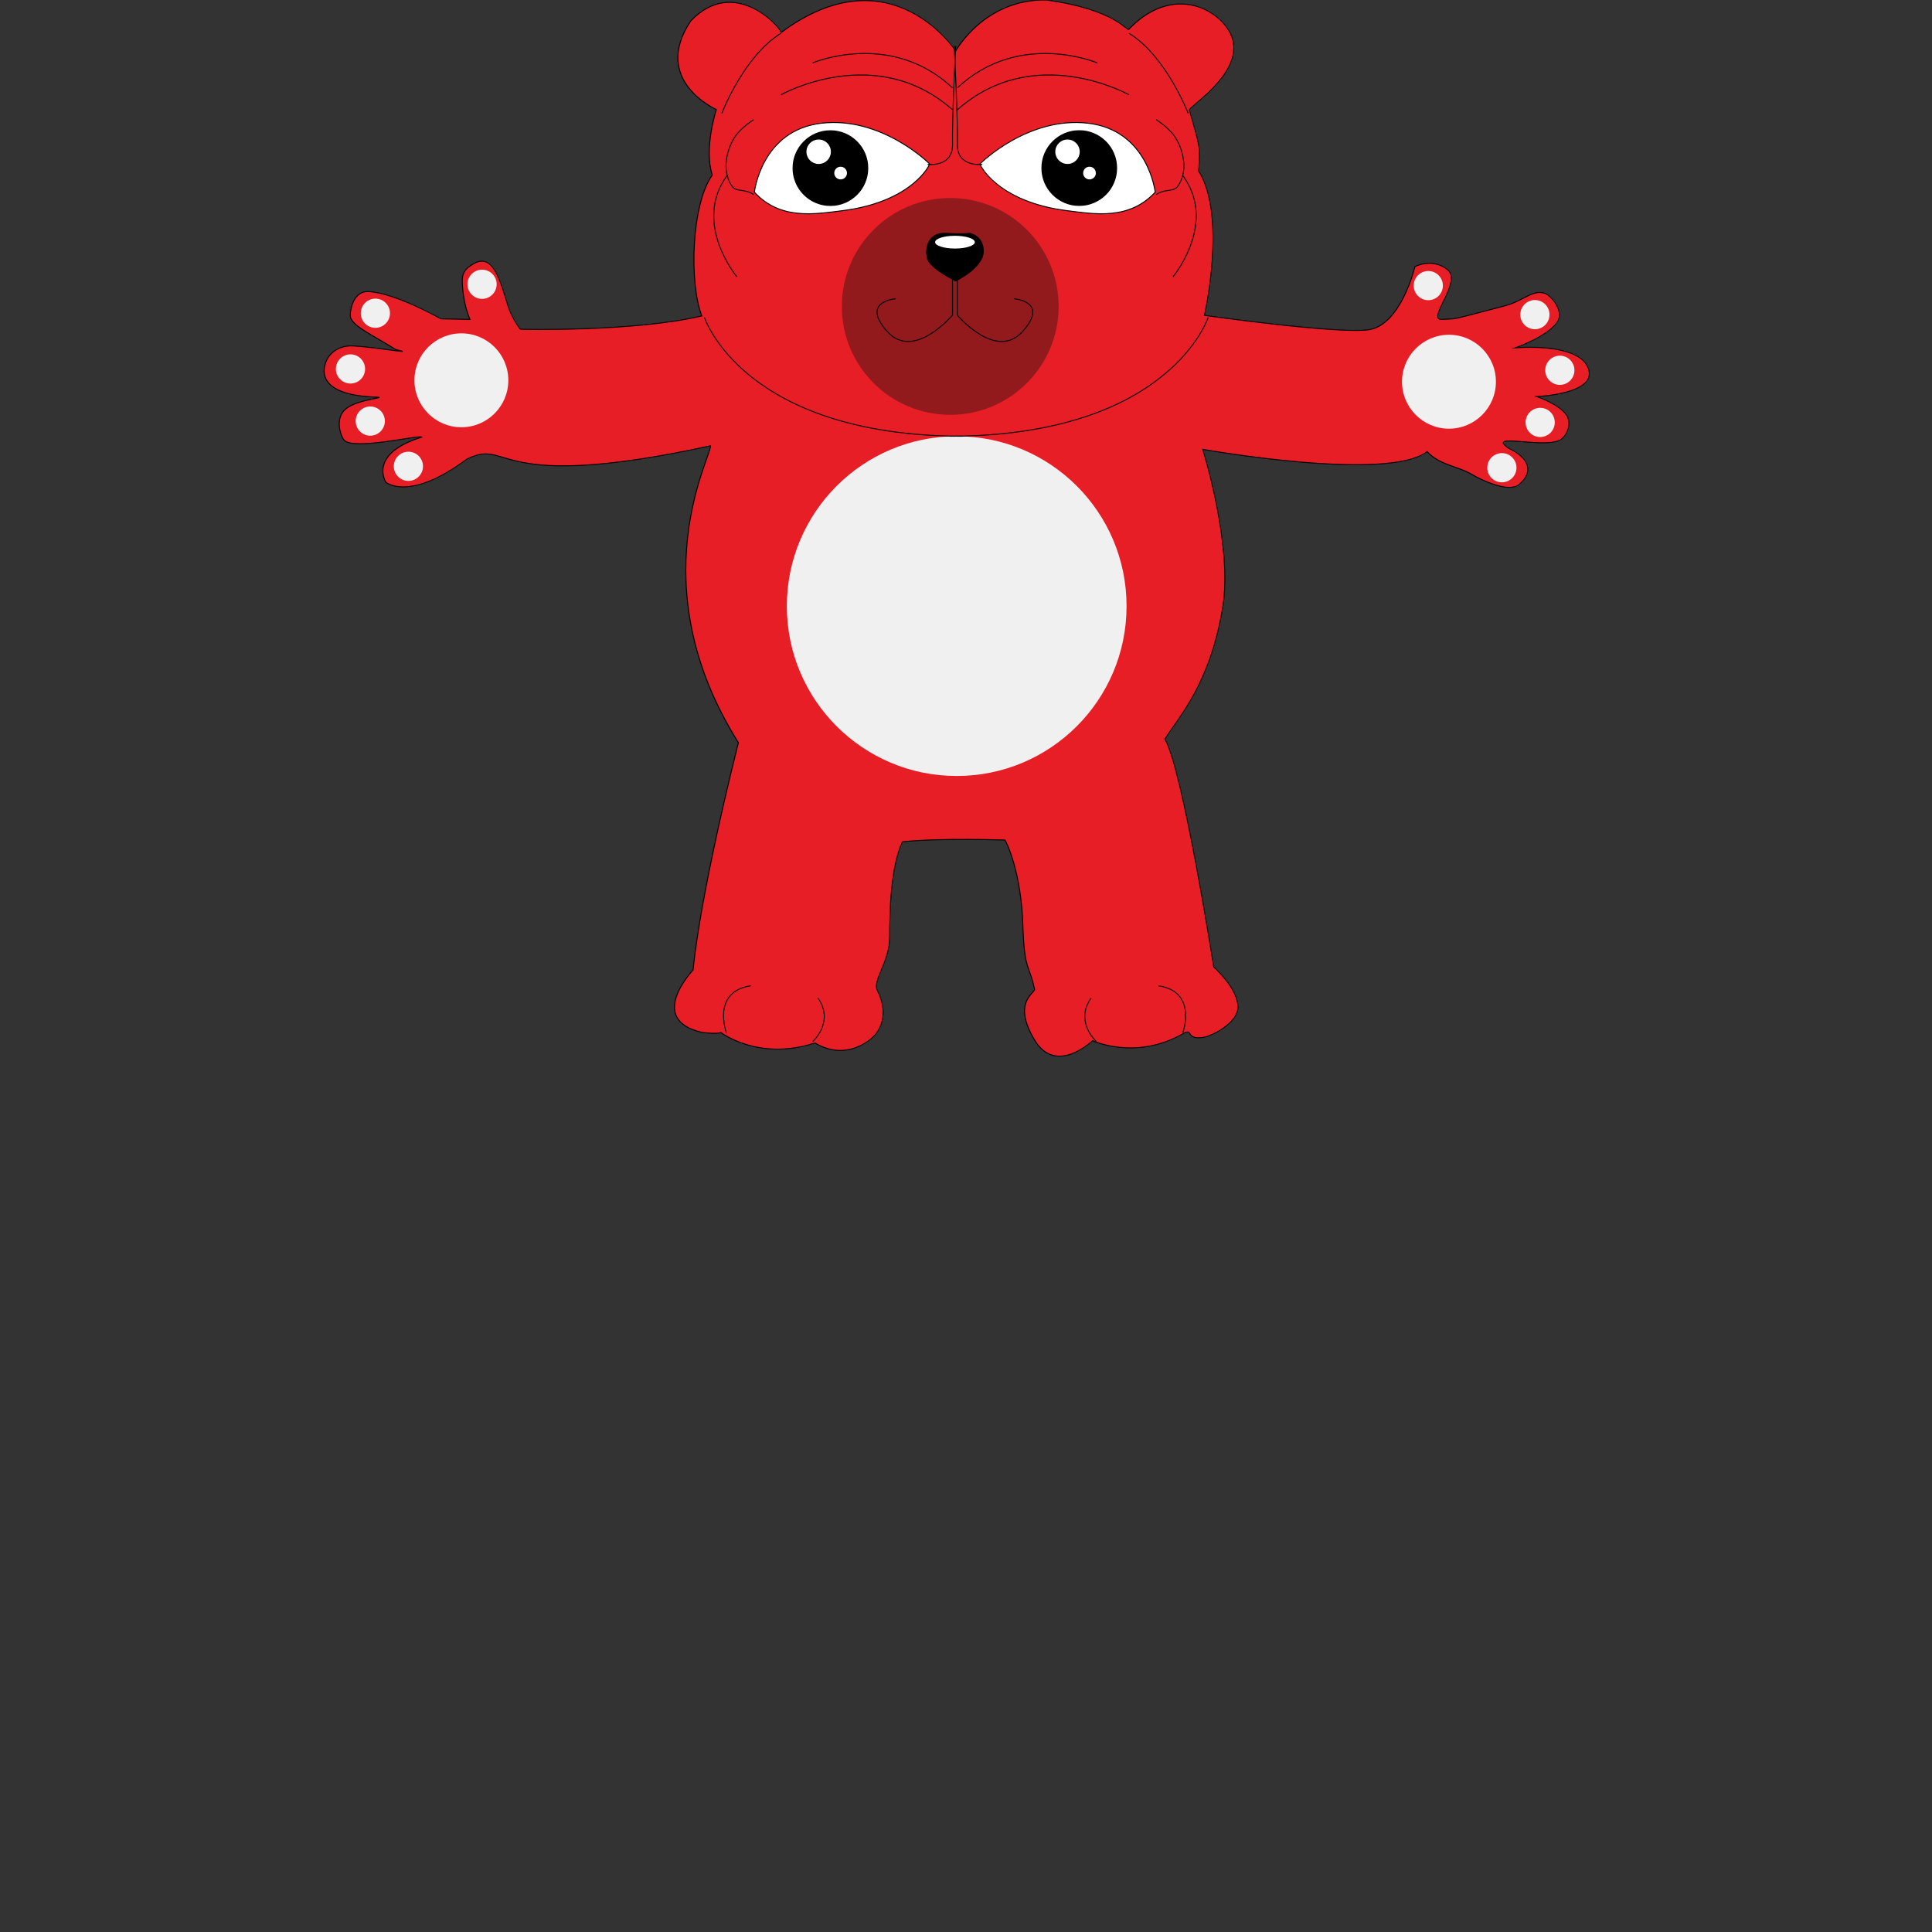 <svg width="300" height="300" viewBox="0 0 300 300" fill="none" xmlns="http://www.w3.org/2000/svg">
<rect x="0" y="0" width="300" height="300" fill="#333333" stroke="none"/>
<g clip-path="url(#clip0_1306_1954)">
<path d="M110.33 69.226C110.512 70.848 99.166 90.653 114.653 115.319C108.353 140.527 107.629 150.607 107.629 150.607C107.629 150.607 100.246 158.351 109.069 160.328C111.499 160.599 111.948 160.328 111.948 160.328C111.948 160.328 117.799 164.829 126.533 161.95C131.665 165.011 135.534 161.048 135.534 161.048C135.534 161.048 138.595 158.529 136.254 153.847C135.431 152.197 138.146 149.382 138.146 145.565C138.146 141.749 138.26 134.736 140.128 130.713C145.979 130.082 156.063 130.442 156.063 130.442C156.063 130.442 158.675 135.124 158.853 144.396C159.124 150.878 159.844 149.71 160.653 153.668C160.293 154.477 157.321 155.921 160.653 161.501C163.985 167.081 169.654 161.59 169.654 161.59C169.654 161.59 176.314 164.74 183.697 160.51C185.362 159.559 183.99 161.547 186.894 161.073C188.177 160.863 192.129 158.91 192.228 156.484C192.346 153.586 188.469 150.158 188.469 150.158C188.469 150.158 183.676 119.527 180.886 114.756C183.07 111.289 187.917 106.175 189.866 94.299C191.451 84.638 186.758 69.768 186.758 69.768C186.758 69.768 215.476 74.899 221.598 70.128C223.622 72.287 226.369 72.348 228.621 73.706C230.043 74.561 234.28 76.549 235.844 75.259C238.139 73.367 237.612 71.19 234.223 69.586C233.553 69.119 233.339 68.834 233.45 68.667C233.931 67.954 240.509 69.511 242.394 68.236C243.288 67.63 244.172 65.713 243.203 64.387C241.952 62.677 238.613 61.576 238.613 61.576C238.613 61.576 248.156 61.216 246.624 57.164C245.095 53.113 235.281 54.014 235.281 54.014C235.281 54.014 240.377 52.257 241.852 49.941C242.946 48.224 240.73 45.822 239.896 45.551C237.929 44.917 236.614 46.723 233.617 47.507C224.345 49.938 226.551 49.421 223.939 49.599C221.327 49.781 227.178 43.748 224.748 41.856C222.318 39.964 219.706 41.407 219.706 41.407C219.706 41.407 217.546 50.59 212.415 51.22C207.284 51.851 187.029 48.968 187.029 48.968C187.029 48.968 190.539 33.574 186.128 26.551C186.399 22.499 186.309 22.859 184.688 17.097C184.546 16.591 192.314 11.919 191.53 6.653C190.892 2.373 182.874 -3.3 175.327 4.493C175.056 5.124 173.645 1.536 162.481 0.003C152.856 -0.192 148.402 7.914 148.402 7.914C148.402 7.914 138.328 -7.569 121.313 5.035C120.953 3.955 113.929 -3.699 107.269 3.236C101.058 12.508 111.232 17.008 111.232 17.008C111.232 17.008 109.251 23.041 110.601 27.182C107.362 31.682 106.97 43.912 108.98 49.057C98.268 51.577 80.804 51.128 80.804 51.128C80.804 51.128 79.532 49.592 78.869 47.472C77.761 43.933 76.66 39.251 73.645 40.897C71.553 42.038 71.646 43.05 71.917 45.48C72.184 47.871 72.975 49.599 72.975 49.599L68.475 49.51C68.475 49.51 61.291 45.437 57.2 45.28C54.556 45.177 54.321 48.822 54.399 49.161C54.734 50.661 57.635 51.887 61.455 54.281C64.933 55.105 58.935 53.968 54.941 53.718C51.891 53.526 50.832 55.721 50.832 55.721C50.832 55.721 47.411 61.301 58.394 61.661C60.439 61.729 55.575 61.957 53.722 63.471C51.848 65.007 52.981 67.829 53.419 68.332C54.87 70 65.21 67.466 65.506 67.872C57.043 70.484 59.926 74.896 59.926 74.896C59.926 74.896 63.55 77.967 72.462 71.307C79.386 67.89 75.94 76.699 110.33 69.226Z" fill="#E71E25" stroke="black" stroke-width="0.146" stroke-miterlimit="10"/>
<path d="M148.556 120.495C163.123 120.495 174.932 108.686 174.932 94.118C174.932 79.551 163.123 67.742 148.556 67.742C133.989 67.742 122.18 79.551 122.18 94.118C122.18 108.686 133.989 120.495 148.556 120.495Z" fill="#F0F0F0"/>
<path d="M71.642 66.343C75.669 66.343 78.933 63.079 78.933 59.053C78.933 55.026 75.669 51.762 71.642 51.762C67.616 51.762 64.352 55.026 64.352 59.053C64.352 63.079 67.616 66.343 71.642 66.343Z" fill="#F0F0F0"/>
<path d="M74.852 46.408C76.104 46.408 77.119 45.393 77.119 44.141C77.119 42.89 76.104 41.875 74.852 41.875C73.601 41.875 72.586 42.89 72.586 44.141C72.586 45.393 73.601 46.408 74.852 46.408Z" fill="#F0F0F0"/>
<path d="M58.29 50.904C59.541 50.904 60.556 49.889 60.556 48.637C60.556 47.386 59.541 46.371 58.29 46.371C57.038 46.371 56.023 47.386 56.023 48.637C56.023 49.889 57.038 50.904 58.29 50.904Z" fill="#F0F0F0"/>
<path d="M54.423 59.556C55.674 59.556 56.689 58.541 56.689 57.29C56.689 56.038 55.674 55.023 54.423 55.023C53.171 55.023 52.156 56.038 52.156 57.29C52.156 58.541 53.171 59.556 54.423 59.556Z" fill="#F0F0F0"/>
<path d="M57.493 67.654C58.745 67.654 59.759 66.639 59.759 65.387C59.759 64.136 58.745 63.121 57.493 63.121C56.241 63.121 55.227 64.136 55.227 65.387C55.227 66.639 56.241 67.654 57.493 67.654Z" fill="#F0F0F0"/>
<path d="M63.415 74.673C64.666 74.673 65.681 73.659 65.681 72.407C65.681 71.155 64.666 70.141 63.415 70.141C62.163 70.141 61.148 71.155 61.148 72.407C61.148 73.659 62.163 74.673 63.415 74.673Z" fill="#F0F0F0"/>
<path d="M147.552 64.413C156.849 64.413 164.386 56.877 164.386 47.58C164.386 38.283 156.849 30.746 147.552 30.746C138.255 30.746 130.719 38.283 130.719 47.58C130.719 56.877 138.255 64.413 147.552 64.413Z" fill="#921A1D"/>
<path d="M224.994 66.566C229.02 66.566 232.285 63.302 232.285 59.275C232.285 55.249 229.02 51.984 224.994 51.984C220.967 51.984 217.703 55.249 217.703 59.275C217.703 63.302 220.967 66.566 224.994 66.566Z" fill="#F0F0F0"/>
<path d="M221.782 46.615C223.034 46.615 224.048 45.6 224.048 44.348C224.048 43.097 223.034 42.082 221.782 42.082C220.53 42.082 219.516 43.097 219.516 44.348C219.516 45.6 220.53 46.615 221.782 46.615Z" fill="#F0F0F0"/>
<path d="M238.337 51.123C239.588 51.123 240.603 50.108 240.603 48.856C240.603 47.605 239.588 46.59 238.337 46.59C237.085 46.59 236.07 47.605 236.07 48.856C236.07 50.108 237.085 51.123 238.337 51.123Z" fill="#F0F0F0"/>
<path d="M242.212 59.763C243.463 59.763 244.478 58.748 244.478 57.497C244.478 56.245 243.463 55.23 242.212 55.23C240.96 55.23 239.945 56.245 239.945 57.497C239.945 58.748 240.96 59.763 242.212 59.763Z" fill="#F0F0F0"/>
<path d="M239.157 67.861C240.409 67.861 241.423 66.846 241.423 65.594C241.423 64.343 240.409 63.328 239.157 63.328C237.905 63.328 236.891 64.343 236.891 65.594C236.891 66.846 237.905 67.861 239.157 67.861Z" fill="#F0F0F0"/>
<path d="M233.212 74.892C234.463 74.892 235.478 73.877 235.478 72.626C235.478 71.374 234.463 70.359 233.212 70.359C231.96 70.359 230.945 71.374 230.945 72.626C230.945 73.877 231.96 74.892 233.212 74.892Z" fill="#F0F0F0"/>
<path d="M117.141 29.843C117.141 29.843 118.22 20.211 127.585 19.131C136.946 18.052 144.329 25.431 144.329 25.431C144.529 25.36 141.81 31.364 130.735 32.722C126.544 33.239 121.189 34.215 117.141 29.843Z" fill="white" stroke="black" stroke-width="0.146" stroke-miterlimit="10"/>
<path d="M179.379 29.843C179.379 29.843 178.299 20.211 168.934 19.131C159.573 18.052 152.19 25.431 152.19 25.431C151.99 25.36 154.709 31.364 165.784 32.722C169.971 33.239 175.331 34.215 179.379 29.843Z" fill="white" stroke="black" stroke-width="0.146" stroke-miterlimit="10"/>
<path d="M167.586 31.903C170.792 31.903 173.391 29.304 173.391 26.098C173.391 22.892 170.792 20.293 167.586 20.293C164.38 20.293 161.781 22.892 161.781 26.098C161.781 29.304 164.38 31.903 167.586 31.903Z" fill="black" stroke="black" stroke-width="0.146" stroke-miterlimit="10"/>
<path d="M165.762 25.387C166.77 25.387 167.586 24.57 167.586 23.563C167.586 22.555 166.77 21.738 165.762 21.738C164.754 21.738 163.938 22.555 163.938 23.563C163.938 24.57 164.754 25.387 165.762 25.387Z" fill="white" stroke="white" stroke-width="0.146" stroke-miterlimit="10"/>
<path d="M169.178 27.785C169.682 27.785 170.09 27.377 170.09 26.873C170.09 26.369 169.682 25.961 169.178 25.961C168.674 25.961 168.266 26.369 168.266 26.873C168.266 27.377 168.674 27.785 169.178 27.785Z" fill="white" stroke="white" stroke-width="0.146" stroke-miterlimit="10"/>
<path d="M128.945 31.91C132.151 31.91 134.75 29.311 134.75 26.106C134.75 22.9 132.151 20.301 128.945 20.301C125.74 20.301 123.141 22.9 123.141 26.106C123.141 29.311 125.74 31.91 128.945 31.91Z" fill="black" stroke="black" stroke-width="0.146" stroke-miterlimit="10"/>
<path d="M127.121 25.387C128.129 25.387 128.946 24.57 128.946 23.563C128.946 22.555 128.129 21.738 127.121 21.738C126.114 21.738 125.297 22.555 125.297 23.563C125.297 24.57 126.114 25.387 127.121 25.387Z" fill="white" stroke="white" stroke-width="0.146" stroke-miterlimit="10"/>
<path d="M130.529 27.785C131.033 27.785 131.442 27.377 131.442 26.873C131.442 26.369 131.033 25.961 130.529 25.961C130.026 25.961 129.617 26.369 129.617 26.873C129.617 27.377 130.026 27.785 130.529 27.785Z" fill="white" stroke="white" stroke-width="0.146" stroke-miterlimit="10"/>
<path d="M117.028 18.586C117.028 18.586 115.759 19.341 114.622 20.599C113.158 22.217 111.729 26.208 113.696 28.941C114.351 29.85 115.549 29.248 117.028 30.203" stroke="black" stroke-width="0.146" stroke-miterlimit="10"/>
<path d="M114.42 42.978C114.42 42.978 107.457 34.636 112.92 27.238" stroke="black" stroke-width="0.146" stroke-miterlimit="10"/>
<path d="M121.273 14.715C121.273 14.715 135.948 6.433 147.921 17.056" stroke="black" stroke-width="0.146" stroke-miterlimit="10"/>
<path d="M126.203 9.761C126.203 9.761 138.265 4.63 147.897 13.631" stroke="black" stroke-width="0.146" stroke-miterlimit="10"/>
<path d="M112.086 17.594C112.086 17.594 115.507 8.682 121.269 5.172" stroke="black" stroke-width="0.146" stroke-miterlimit="10"/>
<path d="M144.039 25.515C144.039 25.515 148.002 26.056 147.909 22.364C147.82 18.673 148.401 7.152 148.401 7.152" stroke="black" stroke-width="0.146" stroke-miterlimit="10"/>
<path d="M139.083 46.398C139.083 46.398 133.592 46.758 137.733 51.44C141.874 56.122 147.906 48.921 147.906 48.921V42.168" stroke="black" stroke-width="0.146" stroke-miterlimit="10"/>
<path d="M179.539 18.586C179.539 18.586 180.808 19.341 181.944 20.599C183.409 22.217 184.838 26.208 182.871 28.941C182.215 29.85 181.018 29.248 179.539 30.203" stroke="black" stroke-width="0.146" stroke-miterlimit="10"/>
<path d="M182.148 42.978C182.148 42.978 189.111 34.636 183.649 27.238" stroke="black" stroke-width="0.146" stroke-miterlimit="10"/>
<path d="M175.296 14.715C175.296 14.715 160.621 6.433 148.648 17.056" stroke="black" stroke-width="0.146" stroke-miterlimit="10"/>
<path d="M170.366 9.761C170.366 9.761 158.304 4.63 148.672 13.631" stroke="black" stroke-width="0.146" stroke-miterlimit="10"/>
<path d="M184.495 17.594C184.495 17.594 181.075 8.682 175.312 5.172" stroke="black" stroke-width="0.146" stroke-miterlimit="10"/>
<path d="M152.533 25.515C152.533 25.515 148.571 26.056 148.664 22.364C148.753 18.673 148.172 7.152 148.172 7.152" stroke="black" stroke-width="0.146" stroke-miterlimit="10"/>
<path d="M157.471 46.398C157.471 46.398 162.963 46.758 158.822 51.44C154.681 56.122 148.648 48.921 148.648 48.921V42.168" stroke="black" stroke-width="0.146" stroke-miterlimit="10"/>
<path d="M148.285 38.583C149.988 38.583 151.368 38.139 151.368 37.592C151.368 37.045 149.988 36.602 148.285 36.602C146.583 36.602 145.203 37.045 145.203 37.592C145.203 38.139 146.583 38.583 148.285 38.583Z" fill="white"/>
<path d="M148.402 43.615C148.402 43.615 144.489 41.722 144.041 40.194C143.592 38.665 144.041 36.053 146.92 36.231C149.799 36.413 150.522 36.224 150.522 36.224C150.522 36.224 152.774 36.595 152.682 39.114C152.593 41.633 148.402 43.615 148.402 43.615Z" fill="black" stroke="black" stroke-width="0.146" stroke-miterlimit="10"/>
<path d="M148.285 38.594C149.988 38.594 151.368 38.151 151.368 37.604C151.368 37.057 149.988 36.613 148.285 36.613C146.583 36.613 145.203 37.057 145.203 37.604C145.203 38.151 146.583 38.594 148.285 38.594Z" fill="white"/>
<path d="M187.607 49.285C187.607 49.285 181.667 67.651 147.547 67.74" stroke="black" stroke-width="0.146" stroke-miterlimit="10"/>
<path d="M112.791 160.369C112.791 160.369 110.45 153.976 116.572 153.078" stroke="black" stroke-width="0.146" stroke-miterlimit="10"/>
<path d="M126.203 161.725C126.203 161.725 129.624 158.664 127.012 154.973" stroke="black" stroke-width="0.146" stroke-miterlimit="10"/>
<path d="M183.664 160.369C183.664 160.369 186.005 153.976 179.883 153.078" stroke="black" stroke-width="0.146" stroke-miterlimit="10"/>
<path d="M170.237 161.725C170.237 161.725 166.816 158.664 169.428 154.973" stroke="black" stroke-width="0.146" stroke-miterlimit="10"/>
<path d="M109.383 49.285C109.383 49.285 115.323 67.651 149.443 67.74" stroke="black" stroke-width="0.146" stroke-miterlimit="10"/>
</g>
<defs>
<clipPath id="clip0_1306_1954">
<rect width="300" height="300" fill="white"/>
</clipPath>
</defs>
</svg>
